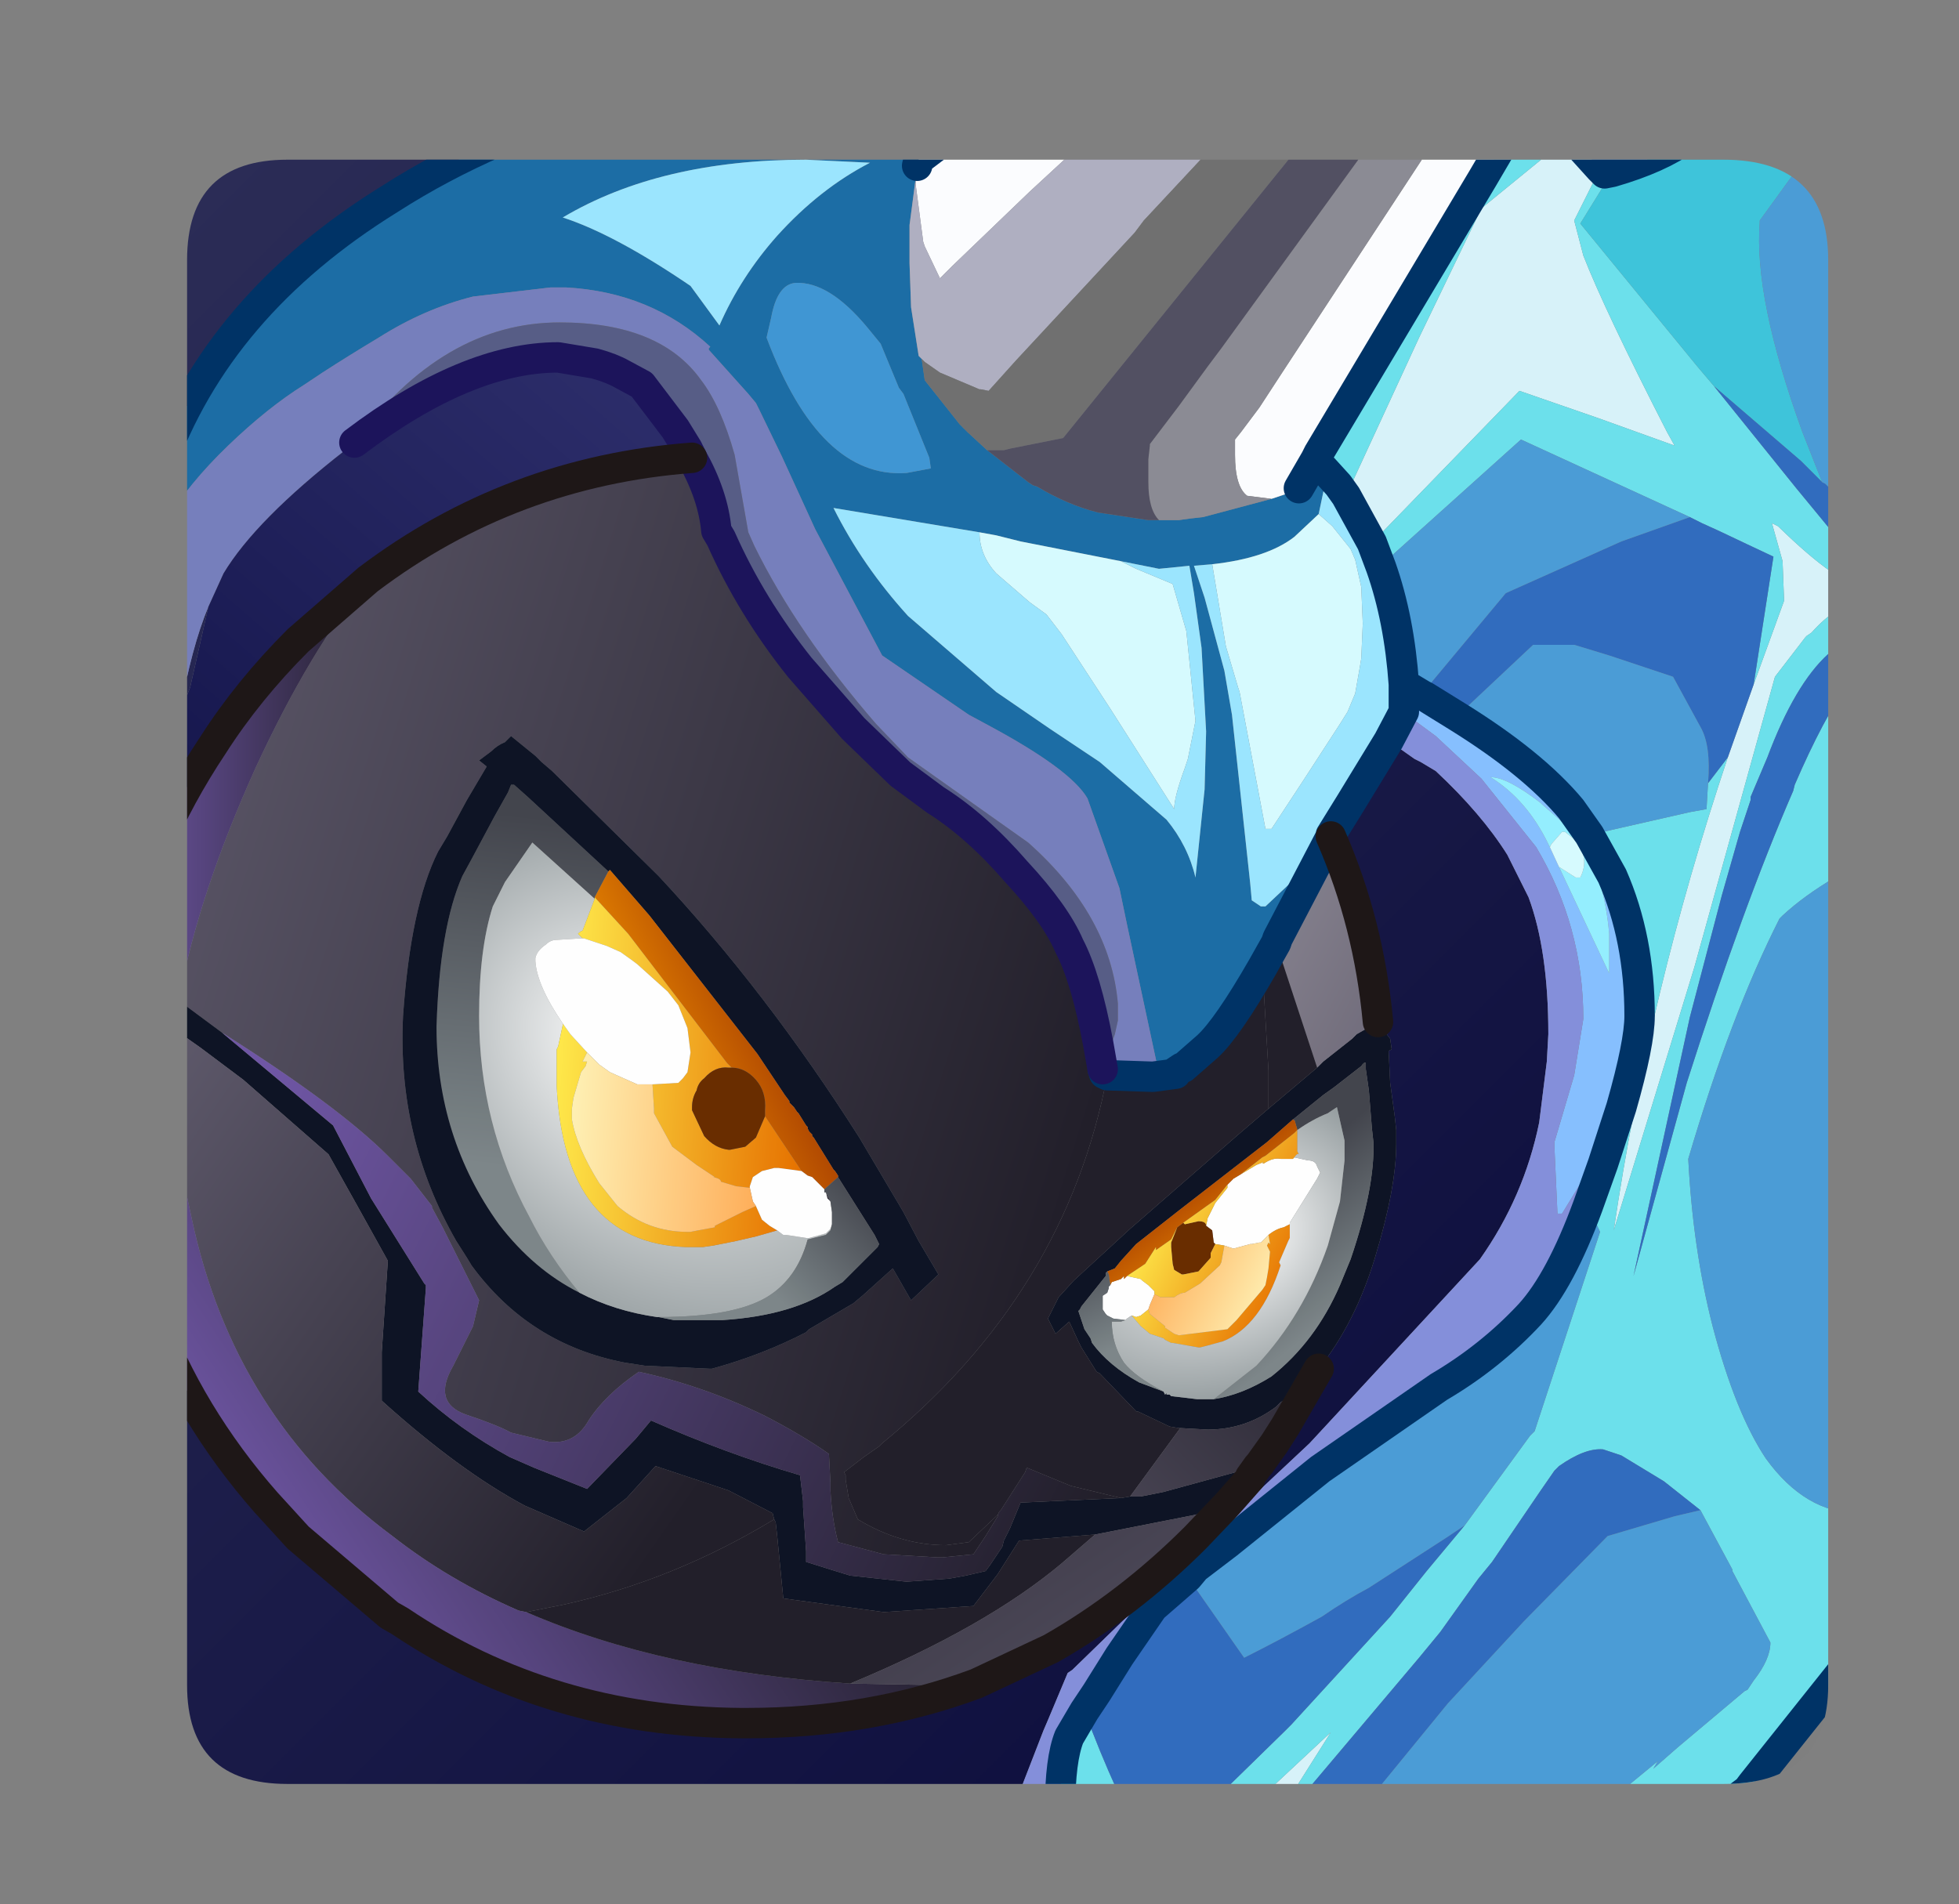 <?xml version="1.0" encoding="UTF-8" standalone="no"?>
<svg xmlns:ffdec="https://www.free-decompiler.com/flash" xmlns:xlink="http://www.w3.org/1999/xlink" ffdec:objectType="frame" height="62.6px" width="64.4px" xmlns="http://www.w3.org/2000/svg">
  <rect width="100%" height="100%" fill="#808080" stroke="none"/>
  <g transform="matrix(1.0, 0.0, 0.0, 1.0, 6.15, 5.25)">
    <clipPath id="clipPath0" transform="matrix(1.0, 0.0, 0.0, 1.0, 0.0, 0.0)">
      <path d="M50.5 0.0 Q53.95 0.0 53.95 3.3 L53.95 50.15 Q53.95 53.4 50.5 53.4 L3.3 53.4 Q0.0 53.4 0.0 50.15 L0.0 3.3 Q0.0 0.0 3.3 0.0 L50.5 0.0" fill="#000000" fill-rule="evenodd" stroke="none"/>
    </clipPath>
    <g clip-path="url(#clipPath0)">
      <use ffdec:characterId="2" height="62.6" transform="matrix(1.0, 0.0, 0.0, 1.0, -6.15, -5.25)" width="64.4" xlink:href="#shape1"/>
    </g>
    <use ffdec:characterId="3" height="53.4" transform="matrix(1.0, 0.0, 0.0, 1.0, 0.0, 0.0)" width="53.95" xlink:href="#shape2"/>
  </g>
  <defs>
    <g id="shape1" transform="matrix(1.0, 0.0, 0.0, 1.0, 0.5, 0.5)">
      <path d="M14.0 0.0 Q16.05 1.6 19.9 1.6 L22.05 1.15 22.15 1.15 25.4 0.0 33.25 0.0 33.1 0.65 33.2 2.1 31.95 3.05 31.25 2.75 Q28.85 1.85 25.15 1.85 23.1 1.85 19.9 2.75 15.65 3.9 12.3 6.05 6.65 9.55 4.75 14.9 3.7 17.9 3.9 21.45 L3.8 23.4 3.8 24.2 3.85 25.5 3.8 26.0 Q3.8 26.9 4.3 28.7 L4.0 29.5 3.6 31.1 3.45 31.75 3.45 31.95 3.4 32.25 3.2 35.3 Q3.2 43.15 8.25 48.9 L9.3 50.05 12.3 52.6 12.65 52.8 Q17.55 56.1 23.85 56.15 L24.05 56.15 Q28.1 56.15 31.6 54.85 L34.05 53.7 Q36.6 52.25 38.8 50.05 L39.85 48.95 40.6 48.1 40.6 48.05 40.85 47.7 40.9 47.65 41.4 46.95 41.75 46.4 42.3 45.45 42.85 44.5 Q44.05 43.0 44.7 40.85 45.4 38.55 45.4 37.1 L45.4 36.65 45.35 36.2 45.2 35.1 45.15 34.05 45.25 34.0 45.2 33.65 44.9 33.25 44.85 33.05 44.8 33.1 Q44.5 29.85 43.25 27.0 L43.25 26.95 43.9 25.9 45.15 23.85 46.0 24.45 46.2 24.55 46.7 24.85 Q48.2 26.25 49.05 27.6 L49.75 29.0 Q50.4 30.75 50.4 33.5 L50.35 34.4 50.1 36.4 Q49.6 38.85 48.15 40.9 L42.55 46.95 38.55 50.7 38.25 51.0 34.75 54.4 34.6 54.5 33.95 56.05 33.8 56.4 32.85 58.85 32.9 59.85 32.75 61.6 1.9 61.6 1.95 61.25 Q2.95 55.25 3.05 51.55 L3.1 50.9 Q3.4 42.35 2.9 34.35 L2.65 30.45 1.95 24.1 0.65 15.85 0.45 14.55 0.3 13.75 0.0 12.35 0.0 0.0 14.0 0.0 M6.35 19.45 L5.75 22.1 5.4 23.0 Q5.8 20.75 6.35 19.45" fill="url(#gradient0)" fill-rule="evenodd" stroke="none"/>
      <path d="M3.9 21.45 Q3.7 17.9 4.75 14.9 6.65 9.55 12.3 6.05 15.65 3.9 19.9 2.75 23.1 1.85 25.15 1.85 28.85 1.85 31.25 2.75 L31.95 3.05 29.7 4.75 29.65 4.95 29.65 5.0 29.4 6.9 29.4 8.05 29.4 8.15 29.45 9.6 29.7 11.2 29.8 11.3 29.9 12.0 31.05 13.45 31.3 13.7 31.95 14.3 33.3 15.35 33.45 15.45 33.6 15.5 Q34.6 16.1 35.6 16.35 L37.25 16.6 37.6 16.6 38.25 16.6 38.6 16.55 39.05 16.5 41.3 15.9 42.05 15.65 42.2 15.55 42.75 14.6 42.85 14.4 43.0 14.9 43.05 15.45 42.85 16.4 42.05 17.15 Q41.15 17.85 39.35 18.05 L38.75 18.1 39.1 19.15 39.75 21.55 40.0 23.0 40.6 28.55 40.65 29.1 40.95 29.3 41.1 29.3 41.95 28.5 43.25 27.0 41.5 30.35 41.45 30.5 41.0 31.3 Q39.85 33.3 39.2 33.9 L38.4 34.6 38.35 34.6 38.05 34.8 37.6 34.8 36.55 29.9 36.3 28.7 35.25 25.75 Q34.7 24.8 32.0 23.35 L31.35 23.0 28.5 21.05 26.3 16.9 25.2 14.5 24.45 12.95 24.35 12.75 24.1 12.45 22.8 11.0 22.8 10.95 22.85 10.9 Q20.9 9.1 18.1 8.95 L17.6 8.95 15.05 9.25 Q13.45 9.65 11.95 10.6 10.95 11.2 10.1 11.75 L9.5 12.15 Q8.3 12.9 7.0 14.15 5.7 15.4 4.95 16.65 4.2 17.9 3.9 21.45 M26.0 4.75 Q21.2 4.75 18.0 6.65 19.7 7.2 22.2 8.9 L23.15 10.2 Q23.85 8.6 25.05 7.25 26.45 5.7 28.1 4.85 L26.0 4.75 M28.45 10.8 L28.0 10.25 Q26.75 8.75 25.65 8.8 25.05 8.85 24.85 9.95 L24.7 10.6 Q26.45 15.25 29.3 15.05 L30.1 14.9 30.05 14.55 29.2 12.45 29.05 12.25 28.45 10.8 M36.35 17.95 L33.05 17.3 32.25 17.1 31.7 17.0 26.9 16.2 Q27.85 18.1 29.35 19.75 L32.25 22.25 34.0 23.45 35.65 24.55 37.85 26.45 Q38.55 27.3 38.8 28.35 L39.1 25.45 39.15 23.55 39.0 20.8 38.75 19.0 38.6 18.1 37.6 18.2 36.35 17.95" fill="#1c6da6" fill-rule="evenodd" stroke="none"/>
      <path d="M22.45 0.0 L25.4 0.0 22.15 1.15 22.05 1.15 19.9 1.6 Q16.05 1.6 14.0 0.0 L20.95 0.0 21.7 0.05 22.45 0.0 M50.9 0.75 L51.3 1.8 51.7 2.9 51.7 3.05 51.55 3.6 50.9 3.7 50.85 3.6 50.05 2.7 49.9 2.55 50.9 0.75 M3.85 25.5 L3.8 24.2 3.8 23.4 3.9 21.45 Q4.2 17.9 4.95 16.65 5.7 15.4 7.0 14.15 8.3 12.9 9.5 12.15 L10.1 11.75 Q10.95 11.2 11.95 10.6 13.45 9.65 15.05 9.25 L17.6 8.95 18.1 8.95 Q20.9 9.1 22.85 10.9 L22.8 10.95 22.8 11.0 24.1 12.45 24.35 12.75 24.45 12.95 25.2 14.5 26.3 16.9 28.5 21.05 31.35 23.0 32.0 23.35 Q34.7 24.8 35.25 25.75 L36.3 28.7 36.55 29.9 37.6 34.8 38.05 34.8 38.15 34.8 37.4 34.9 35.9 34.85 35.8 34.8 35.75 34.65 36.15 33.5 36.25 33.05 36.25 32.5 Q36.0 29.6 33.3 27.2 L29.35 24.4 28.3 23.3 Q25.7 20.3 24.3 17.45 L24.1 17.0 23.65 14.45 Q23.2 12.85 22.55 12.0 21.2 10.1 17.9 10.1 14.05 10.1 11.15 14.05 L10.85 14.3 Q7.9 16.6 6.85 18.35 L6.35 19.45 Q5.8 20.75 5.4 23.0 L5.3 23.55 3.85 26.05 3.85 25.5" fill="#767fbd" fill-rule="evenodd" stroke="none"/>
      <path d="M22.45 0.0 L21.7 0.05 20.95 0.0 22.45 0.0 M34.1 61.6 L33.2 61.6 33.4 58.7 33.4 58.55 33.95 60.95 34.05 61.35 34.1 61.6 M50.95 0.7 L51.35 1.55 51.45 1.65 52.25 2.7 52.5 2.95 53.05 3.35 53.6 3.65 54.0 3.8 55.0 3.9 55.2 3.9 54.95 4.05 Q54.05 4.7 52.5 5.15 L52.25 5.2 52.1 5.05 51.15 4.0 50.9 3.7 51.55 3.6 51.7 3.05 51.7 2.9 51.3 1.8 50.9 0.75 50.95 0.7 M51.9 4.05 Q52.2 4.35 52.45 4.4 52.8 4.5 53.05 3.9 53.15 3.65 52.85 3.65 52.2 3.45 51.9 3.95 L51.9 4.05 M51.75 26.95 L52.5 28.3 Q53.4 30.35 53.4 32.9 53.4 33.8 52.8 35.9 L52.4 36.7 51.4 38.5 50.85 39.4 50.7 39.4 50.6 37.2 50.6 37.05 51.25 34.85 51.55 33.0 Q51.55 29.95 50.0 27.35 L48.2 25.1 46.7 23.7 45.75 23.0 45.65 22.9 45.65 22.0 45.75 22.05 46.25 22.35 46.35 22.4 47.4 23.05 Q49.9 24.6 51.15 26.1 L51.75 26.95 M50.75 28.0 L52.4 31.5 52.4 30.2 Q52.25 28.45 51.55 27.2 L51.4 27.0 50.2 25.95 50.15 25.9 Q49.05 25.05 48.5 25.05 49.7 25.8 50.4 27.25 L50.45 27.35 50.75 28.0" fill="#87c0ff" fill-rule="evenodd" stroke="none"/>
      <path d="M33.2 2.1 L35.95 0.0 39.55 0.0 34.65 4.6 33.35 5.8 30.8 8.25 30.55 8.5 30.4 8.65 29.9 7.6 29.85 7.45 29.6 5.55 29.65 5.0 29.65 4.95 29.7 4.75 31.95 3.05 33.2 2.1 M49.3 0.0 L51.35 0.0 51.2 0.25 50.95 0.7 50.9 0.75 49.9 2.55 49.6 3.05 48.25 5.35 42.85 14.4 42.75 14.6 42.2 15.55 42.05 15.65 41.3 15.9 40.5 15.8 Q40.1 15.5 40.1 14.45 L40.1 14.35 40.1 14.15 40.1 13.95 40.3 13.7 40.9 12.9 41.65 11.75 48.7 1.0 49.3 0.0" fill="#fcfdff" fill-rule="evenodd" stroke="none"/>
      <path d="M39.55 0.0 L43.4 0.0 37.1 6.75 36.8 7.15 32.9 11.35 32.0 12.35 31.75 12.3 31.7 12.3 30.4 11.75 29.9 11.4 29.8 11.3 29.7 11.2 29.45 9.6 29.4 8.15 29.4 8.05 29.4 6.9 29.65 5.0 29.6 5.55 29.85 7.45 29.9 7.6 30.4 8.65 30.55 8.5 30.8 8.25 33.35 5.8 34.65 4.6 39.55 0.0" fill="#b0b0c2" fill-rule="evenodd" stroke="none"/>
      <path d="M43.4 0.0 L45.7 0.0 34.45 13.9 32.7 14.25 32.5 14.3 31.95 14.3 31.3 13.7 31.05 13.45 29.9 12.0 29.8 11.3 29.9 11.4 30.4 11.75 31.7 12.3 31.75 12.3 32.0 12.35 32.9 11.35 36.8 7.15 37.1 6.75 43.4 0.0" fill="#707070" fill-rule="evenodd" stroke="none"/>
      <path d="M52.85 0.0 L54.75 0.0 55.4 0.8 55.6 1.0 56.55 2.1 Q56.25 3.1 55.2 3.9 L55.0 3.9 54.0 3.8 53.6 3.65 53.05 3.35 52.5 2.95 52.25 2.7 51.45 1.65 51.35 1.55 50.95 0.7 51.2 0.25 51.4 0.35 52.55 0.9 53.55 1.15 53.15 0.45 52.85 0.0" fill="#d7f4ff" fill-rule="evenodd" stroke="none"/>
      <path d="M47.6 0.0 L49.3 0.0 48.7 1.0 41.65 11.75 40.9 12.9 40.3 13.7 40.1 13.95 40.1 14.15 40.1 14.35 40.1 14.45 Q40.1 15.5 40.5 15.8 L41.3 15.9 39.05 16.5 38.6 16.55 38.25 16.6 37.6 16.6 Q37.25 16.25 37.25 15.35 L37.25 14.6 37.3 14.15 37.3 14.1 38.25 12.85 39.2 11.55 39.65 10.95 47.6 0.0" fill="#8c8c95" fill-rule="evenodd" stroke="none"/>
      <path d="M54.75 0.0 L60.75 0.0 61.75 1.05 61.85 1.15 63.25 2.75 62.7 2.5 56.4 0.2 56.35 0.2 56.25 0.15 56.1 0.35 55.4 0.8 54.75 0.0 M40.9 61.6 L36.2 61.6 38.75 60.65 43.25 56.45 41.45 59.3 40.9 61.6 M51.15 4.0 L52.1 5.05 51.25 6.75 51.55 7.9 Q52.25 9.7 54.3 13.7 L54.55 14.15 52.05 13.25 49.45 12.35 44.6 17.35 43.75 15.8 46.15 10.6 48.2 6.35 50.65 4.35 51.15 4.0 M49.6 3.05 L50.05 2.7 50.85 3.6 48.25 5.35 49.6 3.05 M57.15 22.0 L58.15 19.25 58.1 17.95 57.75 16.7 57.95 16.8 Q60.0 18.8 60.85 18.8 L60.7 19.15 60.55 19.4 Q59.9 19.35 59.05 20.3 L58.9 20.4 58.85 20.45 57.85 21.75 55.2 31.3 52.55 39.95 Q53.7 32.15 56.3 24.4 L57.15 22.0" fill="#d8f3fa" fill-rule="evenodd" stroke="none"/>
      <path d="M63.25 2.75 L63.4 2.95 63.4 3.7 63.05 3.15 Q61.7 2.25 59.65 1.35 L56.35 0.2 56.4 0.2 62.7 2.5 63.25 2.75 M63.4 22.55 L63.4 26.75 62.25 27.15 Q59.5 28.3 58.1 29.6 L58.0 29.7 Q56.4 32.85 55.0 37.6 55.15 40.55 55.8 43.1 56.55 45.95 57.55 47.45 58.85 49.25 60.6 49.25 62.0 49.25 63.4 48.45 L63.4 50.15 63.35 50.25 62.5 51.45 60.85 53.55 60.5 53.9 60.05 54.45 57.1 58.15 56.95 58.35 53.35 61.05 52.65 61.6 48.9 61.6 49.8 60.85 50.35 60.4 54.0 57.4 53.85 57.65 54.65 56.95 56.85 55.1 56.95 55.05 57.15 54.75 Q57.7 54.05 57.7 53.5 L56.45 51.15 56.45 51.1 55.4 49.15 54.2 48.2 52.8 47.35 52.2 47.15 Q51.6 47.1 50.75 47.7 L50.6 47.85 50.15 48.5 48.55 50.85 48.1 51.4 46.85 53.15 46.15 54.0 42.35 58.5 41.85 59.45 41.7 61.6 40.9 61.6 41.45 59.3 43.25 56.45 38.75 60.65 36.2 61.6 34.6 61.6 34.4 60.85 34.35 58.95 Q34.35 57.35 34.65 56.6 L35.15 55.75 Q36.15 58.45 37.4 60.7 L39.55 58.55 41.75 56.4 41.95 56.2 45.2 52.65 46.4 51.15 47.65 49.65 49.8 46.7 49.95 46.55 52.1 40.0 51.7 39.15 52.2 37.75 52.8 35.9 Q53.4 33.8 53.4 32.9 53.4 30.35 52.5 28.3 L51.75 26.95 55.05 26.2 55.6 26.1 55.65 25.25 56.3 24.4 Q53.7 32.15 52.55 39.95 L55.2 31.3 57.85 21.75 58.85 20.45 58.9 20.4 59.05 20.3 Q59.9 19.35 60.55 19.4 L60.7 19.15 60.85 18.8 Q60.0 18.8 57.95 16.8 L57.75 16.7 58.1 17.95 58.15 19.25 57.15 22.0 57.8 17.8 56.95 17.4 56.0 16.95 55.45 16.7 55.05 16.5 49.5 13.95 45.05 17.95 44.9 18.15 44.6 17.35 49.45 12.35 52.05 13.25 54.55 14.15 54.3 13.7 Q52.25 9.7 51.55 7.9 L51.25 6.75 52.1 5.05 52.25 5.2 52.5 5.15 51.45 6.85 55.3 11.55 55.85 12.2 58.55 15.55 59.95 17.25 59.85 17.35 62.7 19.75 Q60.7 20.0 59.6 21.0 58.5 22.0 57.6 24.4 L57.05 25.7 57.05 25.8 56.7 26.85 56.1 28.95 55.05 32.95 53.2 41.45 54.95 35.1 Q56.8 29.3 58.45 25.5 L58.5 25.3 Q59.45 23.1 60.25 22.0 60.15 24.45 61.85 23.4 62.8 22.8 63.4 22.55 M1.9 61.6 L0.0 61.6 0.0 57.15 2.05 53.3 1.8 45.0 1.2 36.3 0.9 33.25 0.3 31.95 0.25 30.3 0.0 30.3 0.0 12.35 0.3 13.75 0.45 14.55 0.65 15.85 1.95 24.1 2.65 30.45 2.9 34.35 Q3.4 42.35 3.1 50.9 L3.05 51.55 Q2.95 55.25 1.95 61.25 L1.9 61.6 M55.6 1.0 L55.4 0.8 56.1 0.35 55.6 1.0 M50.9 3.7 L51.15 4.0 50.65 4.35 48.2 6.35 46.15 10.6 43.75 15.8 43.5 15.45 43.0 14.9 42.85 14.4 48.25 5.35 50.85 3.6 50.9 3.7 M0.25 30.25 L0.25 30.3 0.35 30.3 0.25 30.25" fill="#6ce1ec" fill-rule="evenodd" stroke="none"/>
      <path d="M63.4 3.7 L63.4 5.7 Q61.15 4.1 60.2 4.0 59.4 4.0 58.4 5.3 L57.35 6.75 57.35 6.8 Q57.15 9.3 58.75 13.7 L59.4 15.35 58.7 14.65 55.85 12.2 55.3 11.55 51.45 6.85 52.5 5.15 Q54.05 4.7 54.95 4.05 L55.2 3.9 Q56.25 3.1 56.55 2.1 L55.6 1.0 56.1 0.35 56.25 0.15 56.35 0.2 59.65 1.35 Q61.7 2.25 63.05 3.15 L63.4 3.7" fill="#3ec5db" fill-rule="evenodd" stroke="none"/>
      <path d="M51.35 0.0 L52.85 0.0 53.15 0.45 53.55 1.15 52.55 0.9 51.4 0.35 51.2 0.25 51.35 0.0" fill="url(#gradient1)" fill-rule="evenodd" stroke="none"/>
      <path d="M51.9 4.05 L51.9 3.95 Q52.2 3.45 52.85 3.65 53.15 3.65 53.05 3.9 52.8 4.5 52.45 4.4 52.2 4.35 51.9 4.05" fill="#affcff" fill-rule="evenodd" stroke="none"/>
      <path d="M45.7 0.0 L47.6 0.0 39.65 10.95 39.2 11.55 38.25 12.85 37.3 14.1 37.3 14.15 37.25 14.6 37.25 15.35 Q37.25 16.25 37.6 16.6 L37.25 16.6 35.6 16.35 Q34.6 16.1 33.6 15.5 L33.45 15.45 33.3 15.35 31.95 14.3 32.5 14.3 32.7 14.25 34.45 13.9 45.7 0.0" fill="#525062" fill-rule="evenodd" stroke="none"/>
      <path d="M63.4 19.2 L63.4 22.55 Q62.8 22.8 61.85 23.4 60.15 24.45 60.25 22.0 59.45 23.1 58.5 25.3 L58.45 25.5 Q56.8 29.3 54.95 35.1 L53.2 41.45 55.05 32.95 56.1 28.95 56.7 26.85 57.05 25.8 57.05 25.7 57.6 24.4 Q58.5 22.0 59.6 21.0 60.7 20.0 62.7 19.75 L59.85 17.35 59.95 17.25 58.55 15.55 55.85 12.2 58.7 14.65 59.4 15.35 59.5 15.4 63.4 19.2 M48.9 61.6 L47.9 61.6 49.8 60.85 48.9 61.6 M44.6 61.6 L41.7 61.6 41.85 59.45 42.35 58.5 46.15 54.0 46.85 53.15 48.1 51.4 48.55 50.85 50.15 48.5 50.6 47.85 50.75 47.7 Q51.6 47.1 52.2 47.15 L52.8 47.35 54.2 48.2 55.4 49.15 54.55 49.35 52.35 50.0 49.6 52.8 47.1 55.5 44.85 58.25 44.6 61.6 M0.0 57.15 L0.0 46.7 0.3 46.35 0.4 44.05 0.35 37.4 0.3 31.95 0.9 33.25 1.2 36.3 1.8 45.0 2.05 53.3 0.0 57.15 M57.15 22.0 L56.3 24.4 55.65 25.25 Q55.75 24.0 55.4 23.4 L54.5 21.75 52.4 21.05 51.25 20.7 49.9 20.7 47.4 23.05 46.35 22.4 46.25 22.35 46.5 22.0 49.0 19.0 52.8 17.3 55.05 16.5 55.45 16.7 56.0 16.95 56.95 17.4 57.8 17.8 57.15 22.0 M47.65 49.65 L46.4 51.15 45.2 52.65 41.95 56.2 41.75 56.4 39.55 58.55 37.4 60.7 Q36.15 58.45 35.15 55.75 L35.55 55.15 36.3 53.95 37.4 52.35 38.55 51.35 40.4 54.0 Q41.5 53.45 42.95 52.65 43.75 52.1 44.5 51.7 L47.05 50.05 47.65 49.65 M0.25 30.25 L0.35 30.3 0.25 30.3 0.25 30.25" fill="#316cbf" fill-rule="evenodd" stroke="none"/>
      <path d="M63.4 5.7 L63.4 19.2 59.5 15.4 59.4 15.35 58.75 13.7 Q57.15 9.3 57.35 6.8 L57.35 6.75 58.4 5.3 Q59.4 4.0 60.2 4.0 61.15 4.1 63.4 5.7 M63.4 26.75 L63.4 48.45 Q62.0 49.25 60.6 49.25 58.85 49.25 57.55 47.45 56.55 45.95 55.8 43.1 55.15 40.55 55.0 37.6 56.4 32.85 58.0 29.7 L58.1 29.6 Q59.5 28.3 62.25 27.15 L63.4 26.75 M47.9 61.6 L44.6 61.6 44.85 58.25 47.1 55.5 49.6 52.8 52.35 50.0 54.55 49.35 55.4 49.15 56.45 51.1 56.45 51.15 57.7 53.5 Q57.7 54.05 57.15 54.75 L56.95 55.05 56.85 55.1 54.65 56.95 53.85 57.65 54.0 57.4 50.35 60.4 49.8 60.85 47.9 61.6 M0.0 46.7 L0.0 30.3 0.25 30.3 0.3 31.95 0.35 37.4 0.4 44.05 0.3 46.35 0.0 46.7 M55.65 25.25 L55.6 26.1 55.05 26.2 51.75 26.95 51.15 26.1 Q49.9 24.6 47.4 23.05 L49.9 20.7 51.25 20.7 52.4 21.05 54.5 21.75 55.4 23.4 Q55.75 24.0 55.65 25.25 M51.7 39.15 L52.1 40.0 49.95 46.55 49.8 46.7 47.65 49.65 47.05 50.05 44.5 51.7 Q43.75 52.1 42.95 52.65 41.5 53.45 40.4 54.0 L38.55 51.35 38.8 51.05 39.85 50.25 42.9 47.8 46.8 45.1 Q48.5 44.1 49.8 42.7 50.8 41.6 51.7 39.15 M44.9 18.15 L45.05 17.95 49.5 13.95 55.05 16.5 52.8 17.3 49.0 19.0 46.5 22.0 46.25 22.35 45.75 22.05 45.65 22.0 Q45.5 19.85 44.9 18.15" fill="#4b9dd7" fill-rule="evenodd" stroke="none"/>
      <path d="M50.45 27.35 L50.4 27.25 Q49.7 25.8 48.5 25.05 49.05 25.05 50.15 25.9 L50.2 25.95 51.4 27.0 51.55 27.2 Q52.25 28.45 52.4 30.2 L52.4 31.5 50.75 28.0 51.3 28.35 51.45 28.35 Q51.8 27.65 51.2 27.05 L50.95 26.85 50.85 26.85 50.5 27.25 50.45 27.35" fill="#95efff" fill-rule="evenodd" stroke="none"/>
      <path d="M34.6 61.6 L34.1 61.6 34.05 61.35 33.95 60.95 33.4 58.55 33.4 58.7 33.2 61.6 32.75 61.6 32.9 59.85 32.85 58.85 33.8 56.4 33.95 56.05 34.6 54.5 34.75 54.4 38.25 51.0 38.55 50.7 42.55 46.95 48.15 40.9 Q49.6 38.85 50.1 36.4 L50.35 34.4 50.4 33.5 Q50.4 30.75 49.75 29.0 L49.05 27.6 Q48.2 26.25 46.7 24.85 L46.2 24.55 46.0 24.45 45.15 23.85 45.65 22.9 45.75 23.0 46.7 23.7 48.2 25.1 50.0 27.35 Q51.55 29.95 51.55 33.0 L51.25 34.85 50.6 37.05 50.6 37.2 50.7 39.4 50.85 39.4 51.4 38.5 52.4 36.7 52.8 35.9 52.2 37.75 51.7 39.15 Q50.8 41.6 49.8 42.7 48.5 44.1 46.8 45.1 L42.9 47.8 39.85 50.25 38.8 51.05 38.55 51.35 37.4 52.35 36.3 53.95 35.55 55.15 35.15 55.75 34.65 56.6 Q34.35 57.35 34.35 58.95 L34.4 60.85 34.6 61.6 M45.75 22.05 L45.65 22.0 45.75 22.05" fill="#8590db" fill-rule="evenodd" stroke="none"/>
      <path d="M50.45 27.35 L50.5 27.25 50.85 26.85 50.95 26.85 51.2 27.05 Q51.8 27.65 51.45 28.35 L51.3 28.35 50.75 28.0 50.45 27.35 M39.35 18.05 Q41.15 17.85 42.05 17.15 L42.85 16.4 43.3 16.8 43.9 17.55 44.05 17.9 44.25 18.8 44.3 20.0 44.25 21.15 44.2 21.45 44.05 22.3 43.8 22.9 43.55 23.3 42.35 25.15 41.3 26.75 41.1 26.75 40.25 22.25 40.2 22.1 39.8 20.75 39.35 18.05 M31.7 17.0 L32.25 17.1 33.05 17.3 36.35 17.95 36.85 18.2 38.05 18.7 38.5 20.25 38.8 23.2 38.55 24.45 38.45 24.75 Q38.1 25.7 38.1 26.1 L36.0 22.8 34.4 20.35 33.9 19.7 33.35 19.3 32.25 18.35 Q31.7 17.75 31.7 17.0" fill="#d7fbff" fill-rule="evenodd" stroke="none"/>
      <path d="M44.6 17.35 L44.9 18.15 Q45.5 19.85 45.65 22.0 L45.65 22.9 45.15 23.85 43.9 25.9 43.25 26.95 43.25 27.0 41.95 28.5 41.1 29.3 40.95 29.3 40.65 29.1 40.6 28.55 40.0 23.0 39.75 21.55 39.1 19.15 38.75 18.1 39.35 18.05 39.8 20.75 40.2 22.1 40.25 22.25 41.1 26.75 41.3 26.75 42.35 25.15 43.55 23.3 43.8 22.9 44.05 22.3 44.2 21.45 44.25 21.15 44.3 20.0 44.25 18.8 44.05 17.9 43.9 17.55 43.3 16.8 42.85 16.4 43.05 15.45 43.0 14.9 43.5 15.45 43.75 15.8 44.6 17.35 M26.0 4.75 L28.1 4.85 Q26.45 5.7 25.05 7.25 23.85 8.6 23.15 10.2 L22.2 8.9 Q19.7 7.2 18.0 6.65 21.2 4.75 26.0 4.75 M31.7 17.0 Q31.7 17.75 32.25 18.35 L33.35 19.3 33.9 19.7 34.4 20.35 36.0 22.8 38.1 26.1 Q38.1 25.7 38.45 24.75 L38.55 24.45 38.8 23.2 38.5 20.25 38.05 18.7 36.85 18.2 36.35 17.95 37.6 18.2 38.6 18.1 38.75 19.0 39.0 20.8 39.15 23.55 39.1 25.45 38.8 28.35 Q38.55 27.3 37.85 26.45 L35.65 24.55 34.0 23.45 32.25 22.25 29.35 19.75 Q27.85 18.1 26.9 16.2 L31.7 17.0" fill="#9ce6ff" fill-rule="evenodd" stroke="none"/>
      <path d="M28.45 10.8 L29.05 12.25 29.2 12.45 30.05 14.55 30.1 14.9 29.3 15.05 Q26.45 15.25 24.7 10.6 L24.85 9.95 Q25.05 8.85 25.65 8.8 26.75 8.75 28.0 10.25 L28.45 10.8" fill="#4097d4" fill-rule="evenodd" stroke="none"/>
      <path d="M35.75 34.65 L35.6 33.8 Q35.2 31.65 34.65 30.6 34.2 29.55 32.9 28.15 31.6 26.65 30.25 25.8 L29.1 24.95 27.55 23.45 25.8 21.45 Q24.2 19.45 23.2 17.2 L23.05 16.95 Q22.95 15.8 22.25 14.55 L22.1 14.25 21.7 13.6 20.6 12.15 19.95 11.8 Q19.6 11.6 19.05 11.45 L17.85 11.25 Q14.85 11.25 11.15 14.05 14.05 10.1 17.9 10.1 21.2 10.1 22.55 12.0 23.2 12.85 23.65 14.45 L24.1 17.0 24.3 17.45 Q25.7 20.3 28.3 23.3 L29.35 24.4 33.3 27.2 Q36.0 29.6 36.25 32.5 L36.25 33.05 36.15 33.5 35.75 34.65" fill="#575d87" fill-rule="evenodd" stroke="none"/>
      <path d="M22.25 14.55 Q22.95 15.8 23.05 16.95 L23.2 17.2 Q24.2 19.45 25.8 21.45 L27.55 23.45 29.1 24.95 30.25 25.8 Q31.6 26.65 32.9 28.15 34.2 29.55 34.65 30.6 35.2 31.65 35.6 33.8 L35.75 34.65 35.8 34.8 35.9 34.85 Q34.55 42.0 28.5 46.95 L28.4 47.05 27.9 47.4 27.25 47.9 27.3 48.0 27.3 48.15 27.4 48.75 27.7 49.45 Q29.1 50.3 30.6 50.3 L31.35 50.2 32.3 49.3 32.3 49.35 31.9 50.0 31.6 50.45 31.5 50.6 30.5 50.7 30.3 50.7 28.55 50.6 27.05 50.2 Q26.85 49.45 26.8 48.5 L26.8 48.25 26.75 47.3 Q25.9 46.7 24.65 46.05 22.6 45.05 20.5 44.6 19.4 45.35 18.85 46.2 18.4 47.0 17.55 46.9 L16.3 46.6 Q15.85 46.35 14.8 46.0 13.7 45.6 14.4 44.4 L15.05 43.1 15.25 42.25 14.05 39.85 13.7 39.2 13.7 39.15 13.0 38.25 12.35 37.6 12.25 37.5 Q10.6 35.85 6.8 33.45 L5.45 32.45 5.35 32.35 5.4 32.25 Q6.05 28.85 7.9 24.75 9.7 20.85 11.6 18.55 16.3 15.0 22.25 14.55 M15.65 24.2 L15.25 24.5 15.5 24.7 14.85 25.8 14.2 27.0 13.9 27.5 Q13.0 29.3 12.75 32.9 12.55 36.9 14.5 40.3 L14.85 40.85 15.0 41.1 Q16.9 43.7 20.05 44.3 L20.7 44.4 22.85 44.5 22.9 44.5 Q24.55 44.05 26.0 43.3 L26.1 43.2 27.55 42.35 27.85 42.1 28.85 41.2 29.45 42.25 30.35 41.4 29.7 40.3 29.2 39.35 27.75 36.9 Q24.7 32.1 21.15 28.3 L17.65 24.85 17.3 24.55 17.1 24.35 16.3 23.7 16.1 23.9 Q15.85 24.0 15.65 24.2 M26.8 39.0 L26.7 38.9 26.65 38.7 26.75 38.9 26.8 39.0" fill="url(#gradient2)" fill-rule="evenodd" stroke="none"/>
      <path d="M4.3 28.7 Q3.8 26.9 3.8 26.0 L3.85 25.5 3.85 26.05 5.3 23.55 5.4 23.0 5.75 22.1 6.35 19.45 6.85 18.35 Q7.9 16.6 10.85 14.3 L11.15 14.05 Q14.85 11.25 17.85 11.25 L19.05 11.45 Q19.6 11.6 19.95 11.8 L20.6 12.15 21.7 13.6 22.1 14.25 22.25 14.55 Q16.3 15.0 11.6 18.55 L9.3 20.55 Q7.65 22.2 6.5 24.0 5.4 25.65 4.65 27.4 L4.6 27.75 4.3 28.7" fill="url(#gradient3)" fill-rule="evenodd" stroke="none"/>
      <path d="M18.55 42.0 Q17.05 41.25 15.9 39.75 13.85 36.9 13.85 33.25 13.95 30.0 14.7 28.3 L15.0 27.75 15.75 26.35 16.2 25.55 16.3 25.3 16.4 25.3 16.85 25.7 19.5 28.15 19.05 29.0 19.05 29.05 17.0 27.2 16.1 28.5 15.7 29.3 Q15.25 30.7 15.25 32.9 15.25 36.45 16.9 39.5 17.55 40.8 18.55 42.0" fill="url(#gradient4)" fill-rule="evenodd" stroke="none"/>
      <path d="M44.8 33.1 L44.85 33.05 44.9 33.25 45.2 33.65 45.25 34.0 45.15 34.05 45.2 35.1 45.35 36.2 45.4 36.65 45.4 37.1 Q45.4 38.55 44.7 40.85 44.05 43.0 42.85 44.5 L41.95 45.4 41.6 45.6 41.45 45.75 Q40.45 46.5 39.2 46.5 L38.3 46.45 38.25 46.45 37.95 46.4 36.9 45.9 36.85 45.9 35.65 44.65 35.55 44.6 35.05 43.8 34.95 43.6 34.65 42.95 34.2 43.35 33.95 42.85 34.3 42.15 34.8 41.6 36.65 39.9 40.15 36.85 41.2 35.95 42.8 34.6 43.0 34.4 43.95 33.65 44.1 33.5 44.8 33.1 M40.85 47.7 L40.6 48.05 40.6 48.1 39.85 48.95 38.8 49.3 35.5 49.95 33.0 50.15 32.3 51.25 31.5 52.3 28.55 52.5 25.25 52.05 25.05 50.0 25.0 49.55 24.95 49.45 24.9 49.25 23.45 48.5 21.05 47.7 20.1 48.75 18.7 49.85 16.75 49.0 Q14.6 47.85 12.05 45.55 L12.05 43.95 12.25 40.95 11.25 39.15 10.3 37.45 7.5 35.0 6.1 33.95 5.25 33.35 5.2 33.35 3.4 32.25 3.45 31.95 3.45 31.75 3.6 31.1 5.25 32.3 5.35 32.35 5.45 32.45 6.8 33.45 10.45 36.5 11.7 38.9 13.45 41.7 13.5 41.75 13.5 41.85 13.25 45.25 Q14.6 46.5 16.25 47.4 L17.05 47.75 18.8 48.45 20.4 46.8 20.9 46.2 Q23.4 47.3 25.8 48.0 L25.9 48.85 25.9 49.05 26.0 50.5 26.0 50.85 26.8 51.1 27.45 51.3 29.3 51.5 30.7 51.4 31.25 51.3 31.9 51.15 32.05 50.95 32.45 50.35 32.5 50.15 32.7 49.75 33.05 48.9 36.35 48.75 36.65 48.7 37.0 48.7 37.25 48.65 37.75 48.55 40.85 47.7 M19.5 28.15 L16.85 25.7 16.4 25.3 16.3 25.3 16.2 25.55 15.75 26.35 15.0 27.75 14.7 28.3 Q13.95 30.0 13.85 33.25 13.85 36.9 15.9 39.75 17.05 41.25 18.55 42.0 19.7 42.6 21.1 42.8 L21.15 42.8 21.65 42.9 23.25 42.9 Q25.6 42.75 26.95 41.8 L27.2 41.65 27.55 41.3 28.35 40.5 28.4 40.4 28.25 40.1 27.05 38.2 27.05 38.15 26.95 38.0 26.9 37.95 26.25 36.9 26.2 36.85 26.2 36.8 26.1 36.7 26.05 36.6 26.05 36.55 26.0 36.5 25.75 36.1 25.7 36.05 25.6 35.9 25.45 35.75 25.45 35.7 25.3 35.5 24.4 34.15 20.85 29.6 19.55 28.1 19.5 28.15 M15.65 24.2 Q15.85 24.0 16.1 23.9 L16.3 23.7 17.1 24.35 17.3 24.55 17.65 24.85 21.15 28.3 Q24.7 32.1 27.75 36.9 L29.2 39.35 29.7 40.3 30.35 41.4 29.45 42.25 28.85 41.2 27.85 42.1 27.55 42.35 26.1 43.2 26.0 43.3 Q24.55 44.05 22.9 44.5 L22.85 44.5 20.7 44.4 20.05 44.3 Q16.9 43.7 15.0 41.1 L14.85 40.85 14.5 40.3 Q12.55 36.9 12.75 32.9 13.0 29.3 13.9 27.5 L14.2 27.0 14.85 25.8 15.5 24.7 15.25 24.5 15.65 24.2 M39.4 45.5 Q40.35 45.35 41.3 44.75 42.75 43.6 43.55 41.75 L43.9 40.9 Q44.7 38.55 44.65 37.05 L44.6 36.6 44.5 35.35 44.4 34.65 44.4 34.45 Q44.35 34.4 44.25 34.55 L43.35 35.25 43.0 35.5 41.95 36.35 41.55 36.7 41.15 37.05 38.25 39.3 36.85 40.4 36.35 40.95 36.15 41.2 35.9 41.3 35.85 41.35 35.85 41.45 35.05 42.45 35.0 42.55 34.95 42.6 35.15 43.2 35.35 43.5 35.4 43.65 Q35.95 44.4 36.95 44.95 L37.75 45.25 37.8 45.35 37.85 45.3 37.85 45.35 37.95 45.35 38.0 45.4 38.85 45.5 39.4 45.5" fill="#0e1425" fill-rule="evenodd" stroke="none"/>
      <path d="M3.6 31.1 L4.0 29.5 4.3 28.7 4.6 27.75 4.65 27.4 Q5.4 25.65 6.5 24.0 7.65 22.2 9.3 20.55 L11.6 18.55 Q9.7 20.85 7.9 24.75 6.05 28.85 5.4 32.25 L5.35 32.35 5.25 32.3 3.6 31.1" fill="url(#gradient5)" fill-rule="evenodd" stroke="none"/>
      <path d="M18.55 42.0 Q17.55 40.8 16.9 39.5 15.25 36.45 15.25 32.9 15.25 30.7 15.7 29.3 L16.1 28.5 17.0 27.2 19.05 29.05 18.65 30.1 Q18.6 30.1 18.5 30.2 L18.65 30.35 18.6 30.35 17.8 30.4 Q17.6 30.4 17.45 30.55 17.15 30.75 17.1 31.0 L17.1 31.1 Q17.15 31.9 18.0 33.15 L18.0 33.2 17.85 33.9 17.8 34.0 17.8 35.1 17.8 35.2 Q18.05 40.35 22.05 40.5 L22.25 40.5 22.35 40.5 22.6 40.5 22.95 40.45 23.7 40.3 24.35 40.15 25.05 39.95 25.25 40.1 25.35 40.1 26.0 40.2 26.1 40.2 26.65 40.05 26.8 39.9 26.85 39.75 26.8 39.95 26.65 40.1 26.05 40.25 Q25.7 41.55 24.7 42.15 23.6 42.8 21.15 42.8 L21.1 42.8 Q19.7 42.6 18.55 42.0" fill="url(#gradient6)" fill-rule="evenodd" stroke="none"/>
      <path d="M19.05 29.0 L19.5 28.15 19.55 28.1 20.85 29.6 24.4 34.15 25.3 35.5 25.45 35.7 25.45 35.75 25.6 35.9 25.7 36.05 25.75 36.1 26.0 36.5 26.05 36.55 26.05 36.6 26.1 36.7 26.2 36.8 26.2 36.85 26.25 36.9 26.9 37.95 26.95 38.0 27.05 38.15 27.05 38.2 26.6 38.6 26.2 38.2 26.05 38.15 25.85 38.0 24.65 36.2 24.65 36.0 Q24.7 35.4 24.35 35.0 24.0 34.6 23.55 34.6 L23.4 34.45 20.15 30.2 19.6 29.6 19.05 29.0" fill="url(#gradient7)" fill-rule="evenodd" stroke="none"/>
      <path d="M19.05 29.05 L19.05 29.0 19.6 29.6 20.15 30.2 23.4 34.45 23.55 34.6 23.45 34.6 Q23.0 34.55 22.65 34.95 22.45 35.1 22.4 35.35 22.25 35.6 22.25 35.9 L22.25 36.0 22.65 36.85 Q23.0 37.25 23.45 37.3 L23.5 37.3 24.0 37.2 24.35 36.9 24.65 36.2 25.85 38.0 25.1 37.9 24.95 37.9 24.55 38.0 24.25 38.2 24.15 38.5 24.15 38.55 23.7 38.5 23.2 38.35 Q23.2 38.25 22.95 38.2 L23.0 38.2 22.4 37.8 21.6 37.2 21.0 36.1 21.0 35.95 20.95 35.15 21.8 35.1 21.95 34.95 22.1 34.75 22.2 34.1 22.1 33.3 21.8 32.55 21.45 32.1 20.45 31.2 20.25 31.05 19.9 30.8 19.45 30.6 18.7 30.35 18.65 30.35 18.5 30.2 Q18.6 30.1 18.65 30.1 L19.05 29.05 M18.0 33.15 L18.25 33.5 18.8 34.1 18.65 34.4 18.8 34.4 18.75 34.55 18.6 34.75 18.35 35.6 18.3 35.95 18.3 36.3 Q18.45 37.2 19.2 38.4 L19.8 39.15 Q20.8 40.0 22.1 40.0 L22.2 40.0 22.45 39.95 23.0 39.85 23.0 39.8 23.9 39.35 24.35 39.15 24.55 39.6 24.8 39.8 25.05 39.95 24.35 40.15 23.7 40.3 22.95 40.45 22.6 40.5 22.35 40.5 22.25 40.5 22.05 40.5 Q18.05 40.35 17.8 35.2 L17.8 35.1 17.8 34.0 17.85 33.9 18.0 33.2 18.0 33.15" fill="url(#gradient8)" fill-rule="evenodd" stroke="none"/>
      <path d="M18.65 30.35 L18.7 30.35 19.45 30.6 19.9 30.8 20.25 31.05 20.45 31.2 21.45 32.1 21.8 32.55 22.1 33.3 22.2 34.1 22.1 34.75 21.95 34.95 21.8 35.1 20.95 35.15 20.75 35.15 20.6 35.15 20.45 35.15 19.55 34.75 19.2 34.5 19.1 34.4 18.8 34.1 18.25 33.5 18.0 33.15 Q17.15 31.9 17.1 31.1 L17.1 31.0 Q17.15 30.75 17.45 30.55 17.6 30.4 17.8 30.4 L18.6 30.35 18.65 30.35 M24.15 38.55 L24.15 38.5 24.25 38.2 24.55 38.0 24.95 37.9 25.1 37.9 25.85 38.0 26.05 38.15 26.2 38.2 26.6 38.6 26.6 38.7 26.65 38.7 26.7 38.9 26.8 39.0 26.85 39.35 26.85 39.4 26.85 39.55 26.85 39.75 26.8 39.9 26.65 40.05 26.1 40.2 26.0 40.2 25.35 40.1 25.25 40.1 25.05 39.95 24.8 39.8 24.55 39.6 24.35 39.15 24.25 39.0 24.15 38.55 M42.05 37.55 L42.5 37.65 Q42.75 37.65 42.8 37.85 L42.9 38.05 42.8 38.25 41.9 39.7 41.9 39.75 41.7 39.85 Q41.45 39.9 41.2 40.1 L40.95 40.35 40.9 40.35 40.65 40.4 40.6 40.4 40.05 40.55 39.9 40.5 39.75 40.45 39.45 40.4 39.4 40.35 39.35 39.95 39.15 39.8 39.2 39.55 39.45 39.05 39.85 38.55 39.85 38.45 40.05 38.25 40.3 38.1 40.8 37.8 41.05 37.7 41.0 37.75 41.05 37.75 Q41.35 37.55 41.6 37.6 L41.95 37.6 42.0 37.6 42.05 37.55 M36.7 42.75 L36.55 42.85 36.5 42.9 36.1 42.85 35.9 42.75 35.85 42.7 35.75 42.55 35.75 42.2 35.75 42.1 35.9 42.0 35.95 41.85 35.95 41.8 36.0 41.75 36.05 41.65 36.35 41.55 36.45 41.45 36.45 41.55 36.55 41.45 37.0 41.55 37.05 41.6 37.25 41.75 37.45 41.95 37.45 42.05 37.3 42.4 37.25 42.55 37.0 42.75 36.85 42.8 36.7 42.75" fill="#ffffff" fill-rule="evenodd" stroke="none"/>
      <path d="M24.65 36.2 L24.35 36.9 24.0 37.2 23.5 37.3 23.45 37.3 Q23.0 37.25 22.65 36.85 L22.25 36.0 22.25 35.9 Q22.25 35.6 22.4 35.35 22.45 35.1 22.65 34.95 23.0 34.55 23.45 34.6 L23.55 34.6 Q24.0 34.6 24.35 35.0 24.7 35.4 24.65 36.0 L24.65 36.2 M39.15 39.8 L39.35 39.95 39.4 40.35 39.45 40.4 39.3 40.7 39.3 40.85 38.9 41.3 38.4 41.4 38.35 41.4 38.1 41.25 38.05 41.05 38.0 40.5 38.0 40.35 38.2 39.85 38.4 39.7 38.45 39.75 38.9 39.65 Q39.15 39.65 39.15 39.8" fill="#692d00" fill-rule="evenodd" stroke="none"/>
      <path d="M20.95 35.15 L21.0 35.95 21.0 36.1 21.6 37.2 22.4 37.8 23.0 38.2 22.95 38.2 Q23.2 38.25 23.2 38.35 L23.7 38.5 24.15 38.55 24.25 39.0 24.35 39.15 23.9 39.35 23.0 39.8 23.0 39.85 22.45 39.95 22.2 40.0 22.1 40.0 Q20.8 40.0 19.8 39.15 L19.2 38.4 Q18.45 37.2 18.3 36.3 L18.3 35.95 18.35 35.6 18.6 34.75 18.75 34.55 18.8 34.4 18.65 34.4 18.8 34.1 19.1 34.4 19.2 34.5 19.55 34.75 20.45 35.15 20.6 35.15 20.75 35.15 20.95 35.15" fill="url(#gradient9)" fill-rule="evenodd" stroke="none"/>
      <path d="M5.25 33.35 L6.1 33.95 7.5 35.0 10.3 37.45 11.25 39.15 12.25 40.95 12.05 43.95 12.05 45.55 Q14.6 47.85 16.75 49.0 L18.7 49.85 20.1 48.75 21.05 47.7 23.45 48.5 24.9 49.25 24.95 49.45 Q21.65 51.45 18.05 52.25 L16.8 52.5 16.55 52.45 Q14.25 51.45 12.4 50.0 7.2 46.15 5.8 39.55 L5.65 38.85 Q5.25 36.65 5.25 34.15 L5.25 33.35" fill="url(#gradient10)" fill-rule="evenodd" stroke="none"/>
      <path d="M31.6 54.85 Q28.1 56.15 24.05 56.15 L23.85 56.15 Q17.55 56.1 12.65 52.8 L12.3 52.6 9.3 50.05 8.25 48.9 Q3.2 43.15 3.2 35.3 L3.4 32.25 5.2 33.35 5.25 33.35 5.25 34.15 Q5.25 36.65 5.65 38.85 L5.8 39.55 Q7.2 46.15 12.4 50.0 14.25 51.45 16.55 52.45 L16.8 52.5 Q21.3 54.45 27.45 54.85 L30.25 54.9 31.6 54.85" fill="url(#gradient11)" fill-rule="evenodd" stroke="none"/>
      <path d="M6.8 33.45 Q10.6 35.85 12.25 37.5 L12.35 37.6 13.0 38.25 13.7 39.15 13.7 39.2 14.05 39.85 15.25 42.25 15.05 43.1 14.4 44.4 Q13.7 45.6 14.8 46.0 15.85 46.35 16.3 46.6 L17.55 46.9 Q18.4 47.0 18.85 46.2 19.4 45.35 20.5 44.6 22.6 45.05 24.65 46.05 25.9 46.7 26.75 47.3 L26.8 48.25 26.8 48.5 Q26.85 49.45 27.05 50.2 L28.55 50.6 30.3 50.7 30.5 50.7 31.5 50.6 31.6 50.45 31.9 50.0 32.3 49.35 32.3 49.3 32.35 49.2 32.4 49.15 33.2 47.9 33.25 47.75 34.7 48.35 36.35 48.75 33.05 48.9 32.7 49.75 32.5 50.15 32.45 50.35 32.05 50.95 31.9 51.15 31.25 51.3 30.7 51.4 29.3 51.5 27.45 51.3 26.8 51.1 26.0 50.85 26.0 50.5 25.9 49.05 25.9 48.85 25.8 48.0 Q23.4 47.3 20.9 46.2 L20.4 46.8 18.8 48.45 17.05 47.75 16.25 47.4 Q14.6 46.5 13.25 45.25 L13.5 41.85 13.5 41.75 13.45 41.7 11.7 38.9 10.45 36.5 6.8 33.45" fill="url(#gradient12)" fill-rule="evenodd" stroke="none"/>
      <path d="M27.05 38.2 L28.25 40.1 28.4 40.4 28.35 40.5 27.55 41.3 27.2 41.65 26.95 41.8 Q25.6 42.75 23.25 42.9 L21.65 42.9 21.15 42.8 Q23.6 42.8 24.7 42.15 25.7 41.55 26.05 40.25 L26.65 40.1 26.8 39.95 26.85 39.75 26.85 39.55 26.85 39.4 26.85 39.35 26.8 39.0 26.75 38.9 26.65 38.7 26.6 38.7 26.6 38.6 27.05 38.2" fill="url(#gradient13)" fill-rule="evenodd" stroke="none"/>
      <path d="M38.05 34.8 L38.35 34.6 38.4 34.6 39.2 33.9 Q39.85 33.3 41.0 31.3 L41.2 34.7 41.2 35.95 40.15 36.85 36.65 39.9 34.8 41.6 34.3 42.15 33.95 42.85 34.2 43.35 34.65 42.95 34.95 43.6 35.05 43.8 35.55 44.6 35.65 44.65 36.85 45.9 36.9 45.9 37.95 46.4 38.25 46.45 38.3 46.45 36.65 48.7 36.35 48.75 34.7 48.35 33.25 47.75 33.2 47.9 32.4 49.15 32.35 49.2 32.3 49.3 31.35 50.2 30.6 50.3 Q29.1 50.3 27.7 49.45 L27.4 48.75 27.3 48.15 27.3 48.0 27.25 47.9 27.9 47.4 28.4 47.05 28.5 46.95 Q34.55 42.0 35.9 34.85 L37.4 34.9 38.15 34.8 38.05 34.8 M16.8 52.5 L18.05 52.25 Q21.65 51.45 24.95 49.45 L25.0 49.55 25.05 50.0 25.25 52.05 28.55 52.5 31.5 52.3 32.3 51.25 33.0 50.15 35.5 49.95 34.4 50.9 Q31.9 53.0 27.45 54.85 21.3 54.45 16.8 52.5" fill="#221f2a" fill-rule="evenodd" stroke="none"/>
      <path d="M43.25 27.0 Q44.5 29.85 44.8 33.1 L44.1 33.5 43.95 33.65 43.0 34.4 42.8 34.6 41.45 30.5 41.5 30.35 43.25 27.0" fill="url(#gradient14)" fill-rule="evenodd" stroke="none"/>
      <path d="M41.95 36.35 L43.0 35.5 43.35 35.25 44.25 34.55 Q44.35 34.4 44.4 34.45 L44.4 34.65 44.5 35.35 44.6 36.6 44.65 37.05 Q44.7 38.55 43.9 40.9 L43.55 41.75 Q42.75 43.6 41.3 44.75 40.35 45.35 39.4 45.5 L40.8 44.4 Q42.35 42.75 43.15 40.45 L43.55 39.0 43.7 37.65 43.7 37.0 43.45 35.9 43.15 36.1 Q42.65 36.3 42.15 36.65 L42.05 36.3 42.05 36.35 42.0 36.3 41.95 36.35" fill="url(#gradient15)" fill-rule="evenodd" stroke="none"/>
      <path d="M42.85 44.5 L42.3 45.45 41.75 46.4 41.4 46.95 40.9 47.65 40.85 47.7 37.75 48.55 37.25 48.65 37.0 48.7 36.65 48.7 38.3 46.45 39.2 46.5 Q40.45 46.5 41.45 45.75 L41.6 45.6 41.95 45.4 42.85 44.5 M41.0 31.3 L41.45 30.5 42.8 34.6 41.2 35.95 41.2 34.7 41.0 31.3" fill="url(#gradient16)" fill-rule="evenodd" stroke="none"/>
      <path d="M35.9 41.3 L36.15 41.2 36.35 40.95 36.85 40.4 38.25 39.3 41.15 37.05 41.55 36.7 41.95 36.35 42.0 36.3 42.05 36.35 42.05 36.3 42.15 36.65 42.05 36.75 41.1 37.5 41.0 37.55 40.3 38.1 40.05 38.25 39.85 38.45 39.45 38.95 38.4 39.7 38.2 39.85 38.0 40.25 37.5 40.6 37.5 40.5 37.15 41.05 36.55 41.45 36.45 41.55 36.45 41.45 36.35 41.55 36.05 41.65 36.0 41.75 35.95 41.4 35.9 41.3" fill="url(#gradient17)" fill-rule="evenodd" stroke="none"/>
      <path d="M40.3 38.1 L41.0 37.55 41.1 37.5 42.05 36.75 42.15 36.65 42.15 37.35 42.2 37.45 Q42.15 37.4 42.05 37.55 L42.0 37.6 41.95 37.6 41.6 37.6 Q41.35 37.55 41.05 37.75 L41.0 37.75 41.05 37.7 40.8 37.8 40.3 38.1 M41.9 39.75 L41.9 40.2 41.85 40.3 41.55 41.0 41.6 41.1 Q40.95 43.1 39.7 43.6 L39.15 43.75 38.95 43.8 38.9 43.8 38.05 43.65 38.0 43.65 37.8 43.55 37.75 43.5 37.3 43.35 37.0 43.1 36.7 42.75 36.85 42.8 37.0 42.75 37.25 42.55 37.3 42.7 37.8 43.1 37.8 43.15 38.1 43.35 38.25 43.4 39.85 43.2 39.9 43.15 40.15 42.9 41.0 41.9 41.1 41.75 41.15 41.5 41.2 41.2 41.25 40.65 41.15 40.45 41.2 40.35 41.25 40.4 41.2 40.1 Q41.45 39.9 41.7 39.85 L41.9 39.75 M39.85 38.45 L39.85 38.55 39.45 39.05 39.2 39.55 39.15 39.8 Q39.15 39.65 38.9 39.65 L38.45 39.75 38.4 39.7 39.45 38.95 39.85 38.45 M39.45 40.4 L39.75 40.45 39.65 41.0 39.6 41.1 38.95 41.7 38.45 42.0 Q38.3 42.0 38.1 42.15 L37.9 42.15 37.65 42.15 37.45 42.05 37.45 41.95 37.25 41.75 37.05 41.6 37.0 41.55 36.55 41.45 37.15 41.05 37.5 40.5 37.5 40.6 38.0 40.25 38.2 39.85 38.0 40.35 38.0 40.5 38.05 41.05 38.1 41.25 38.35 41.4 38.4 41.4 38.9 41.3 39.3 40.85 39.3 40.7 39.45 40.4" fill="url(#gradient18)" fill-rule="evenodd" stroke="none"/>
      <path d="M39.75 40.45 L39.9 40.5 40.05 40.55 40.6 40.4 40.65 40.4 40.9 40.35 40.95 40.35 41.2 40.1 41.25 40.4 41.2 40.35 41.15 40.45 41.25 40.65 41.2 41.2 41.15 41.5 41.1 41.75 41.0 41.9 40.15 42.9 39.9 43.15 39.85 43.2 38.25 43.4 38.1 43.35 37.8 43.15 37.8 43.1 37.3 42.7 37.25 42.55 37.3 42.4 37.45 42.05 37.65 42.15 37.9 42.15 38.1 42.15 Q38.3 42.0 38.45 42.0 L38.95 41.7 39.6 41.1 39.65 41.0 39.75 40.45" fill="url(#gradient19)" fill-rule="evenodd" stroke="none"/>
      <path d="M39.4 45.5 L38.85 45.5 38.0 45.4 37.95 45.35 37.85 45.35 37.85 45.3 37.8 45.35 37.75 45.25 Q36.8 44.75 36.45 44.3 36.05 43.7 36.05 42.95 L36.0 42.95 36.35 42.95 36.5 42.9 36.55 42.85 36.7 42.75 37.0 43.1 37.3 43.35 37.75 43.5 37.8 43.55 38.0 43.65 38.05 43.65 38.9 43.8 38.95 43.8 39.15 43.75 39.7 43.6 Q40.95 43.1 41.6 41.1 L41.55 41.0 41.85 40.3 41.9 40.2 41.9 39.75 41.9 39.7 42.8 38.25 42.9 38.05 42.8 37.85 Q42.75 37.65 42.5 37.65 L42.05 37.55 Q42.15 37.4 42.2 37.45 L42.15 37.35 42.15 36.65 Q42.65 36.3 43.15 36.1 L43.45 35.9 43.7 37.0 43.7 37.65 43.55 39.0 43.15 40.45 Q42.35 42.75 40.8 44.4 L39.4 45.5" fill="url(#gradient20)" fill-rule="evenodd" stroke="none"/>
      <path d="M37.75 45.25 L36.95 44.95 Q35.95 44.4 35.4 43.65 L35.35 43.5 35.15 43.2 34.95 42.6 35.0 42.55 35.05 42.45 35.85 41.45 35.85 41.35 35.9 41.3 35.95 41.4 36.0 41.75 35.95 41.8 35.95 41.85 35.9 42.0 35.75 42.1 35.75 42.2 35.75 42.55 35.85 42.7 35.9 42.75 36.1 42.85 36.5 42.9 36.35 42.95 36.0 42.95 36.05 42.95 Q36.05 43.7 36.45 44.3 36.8 44.75 37.75 45.25" fill="url(#gradient21)" fill-rule="evenodd" stroke="none"/>
      <path d="M39.85 48.95 L38.8 50.05 Q36.6 52.25 34.05 53.7 L31.6 54.85 30.25 54.9 27.45 54.85 Q31.9 53.0 34.4 50.9 L35.5 49.95 38.8 49.3 39.85 48.95" fill="url(#gradient22)" fill-rule="evenodd" stroke="none"/>
      <path d="M33.25 0.0 L33.1 0.65 33.2 2.1 35.95 0.0 M60.75 0.0 L61.75 1.05 61.85 1.15 63.25 2.75 63.4 2.95 M63.4 50.15 L63.35 50.25 62.5 51.45 60.85 53.55 60.5 53.9 60.05 54.45 57.1 58.15 56.95 58.35 53.35 61.05 52.65 61.6 M3.9 21.45 Q3.7 17.9 4.75 14.9 6.65 9.55 12.3 6.05 15.65 3.9 19.9 2.75 23.1 1.85 25.15 1.85 28.85 1.85 31.25 2.75 L31.95 3.05 33.2 2.1 M51.2 0.25 L50.95 0.7 50.9 0.75 49.9 2.55 49.6 3.05 50.05 2.7 50.85 3.6 50.9 3.7 51.15 4.0 52.1 5.05 52.25 5.2 52.5 5.15 Q54.05 4.7 54.95 4.05 L55.2 3.9 Q56.25 3.1 56.55 2.1 L55.6 1.0 55.4 0.8 54.75 0.0 M50.05 2.7 L49.9 2.55 M51.35 0.0 L51.2 0.25 M51.75 26.95 L52.5 28.3 Q53.4 30.35 53.4 32.9 53.4 33.8 52.8 35.9 L52.2 37.75 51.7 39.15 Q50.8 41.6 49.8 42.7 48.5 44.1 46.8 45.1 L42.9 47.8 39.85 50.25 38.8 51.05 38.55 51.35 37.4 52.35 36.3 53.95 35.55 55.15 35.15 55.75 34.65 56.6 Q34.35 57.35 34.35 58.95 L34.4 60.85 34.6 61.6 M44.6 17.35 L44.9 18.15 Q45.5 19.85 45.65 22.0 L45.65 22.9 45.15 23.85 43.9 25.9 43.25 26.95 43.25 27.0 41.5 30.35 41.45 30.5 41.0 31.3 Q39.85 33.3 39.2 33.9 L38.4 34.6 38.35 34.6 38.05 34.8 38.15 34.8 37.4 34.9 35.9 34.85 35.8 34.8 35.75 34.65 M47.4 23.05 Q49.9 24.6 51.15 26.1 L51.75 26.95 M47.4 23.05 L46.35 22.4 46.25 22.35 45.75 22.05 45.65 22.0 M42.85 14.4 L42.75 14.6 42.2 15.55 M43.75 15.8 L43.5 15.45 43.0 14.9 M29.65 4.95 L29.7 4.75 31.95 3.05 M44.6 17.35 L43.75 15.8 M42.85 14.4 L48.25 5.35 49.6 3.05 M0.0 12.35 L0.3 13.75 0.45 14.55 0.65 15.85 1.95 24.1 2.65 30.45 2.9 34.35 Q3.4 42.35 3.1 50.9 L3.05 51.55 Q2.95 55.25 1.95 61.25 L1.9 61.6" fill="none" stroke="#003366" stroke-linecap="round" stroke-linejoin="round" stroke-width="1.0"/>
      <path d="M4.3 28.7 Q3.8 26.9 3.8 26.0 L3.85 25.5 3.8 24.2 3.8 23.4 3.9 21.45 M22.25 14.55 Q22.95 15.8 23.05 16.95 L23.2 17.2 Q24.2 19.45 25.8 21.45 L27.55 23.45 29.1 24.95 30.25 25.8 Q31.6 26.65 32.9 28.15 34.2 29.55 34.65 30.6 35.2 31.65 35.6 33.8 L35.75 34.65 M11.15 14.05 Q14.85 11.25 17.85 11.25 L19.05 11.45 Q19.6 11.6 19.95 11.8 L20.6 12.15 21.7 13.6 22.1 14.25 22.25 14.55 M3.85 26.05 L3.85 25.5" fill="none" stroke="#1c145b" stroke-linecap="round" stroke-linejoin="round" stroke-width="1.0"/>
      <path d="M43.25 27.0 Q44.5 29.85 44.8 33.1 M42.85 44.5 L42.3 45.45 41.75 46.4 41.4 46.95 40.9 47.65 40.85 47.7 40.6 48.05 40.6 48.1 39.85 48.95 38.8 50.05 Q36.6 52.25 34.05 53.7 L31.6 54.85 Q28.1 56.15 24.05 56.15 L23.85 56.15 Q17.55 56.1 12.65 52.8 L12.3 52.6 9.3 50.05 8.25 48.9 Q3.2 43.15 3.2 35.3 L3.4 32.25 3.45 31.95 3.45 31.75 3.6 31.1 4.0 29.5 4.3 28.7 4.6 27.75 4.65 27.4 Q5.4 25.65 6.5 24.0 7.65 22.2 9.3 20.55 L11.6 18.55 Q16.3 15.0 22.25 14.55" fill="none" stroke="#1e1717" stroke-linecap="round" stroke-linejoin="round" stroke-width="1.0"/>
    </g>
    <linearGradient gradientTransform="matrix(-0.053, -0.052, -0.011, 0.011, 46.4, -1.65)" gradientUnits="userSpaceOnUse" id="gradient0" spreadMethod="pad" x1="-819.2" x2="819.2">
      <stop offset="0.008" stop-color="#030435"/>
      <stop offset="0.984" stop-color="#3c3d64"/>
    </linearGradient>
    <linearGradient gradientTransform="matrix(0.012, -0.013, -0.008, -0.008, 38.95, -7.5)" gradientUnits="userSpaceOnUse" id="gradient1" spreadMethod="pad" x1="-819.2" x2="819.2">
      <stop offset="0.0" stop-color="#2aafd0"/>
      <stop offset="1.0" stop-color="#9cfcff"/>
      <stop offset="1.0" stop-color="#fcfdfd"/>
      <stop offset="1.0" stop-color="#fcfdfd"/>
    </linearGradient>
    <linearGradient gradientTransform="matrix(-0.021, -0.007, -0.006, 0.019, 18.5, 29.6)" gradientUnits="userSpaceOnUse" id="gradient2" spreadMethod="pad" x1="-819.2" x2="819.2">
      <stop offset="0.0" stop-color="#221f2a"/>
      <stop offset="1.0" stop-color="#605b6d"/>
    </linearGradient>
    <linearGradient gradientTransform="matrix(0.021, -0.025, -0.015, -0.013, 16.9, 23.3)" gradientUnits="userSpaceOnUse" id="gradient3" spreadMethod="pad" x1="-819.2" x2="819.2">
      <stop offset="0.008" stop-color="#030435"/>
      <stop offset="0.984" stop-color="#3d3e80"/>
    </linearGradient>
    <linearGradient gradientTransform="matrix(-0.001, 0.007, 0.01, 0.001, 17.1, 32.15)" gradientUnits="userSpaceOnUse" id="gradient4" spreadMethod="pad" x1="-819.2" x2="819.2">
      <stop offset="0.0" stop-color="#43454d"/>
      <stop offset="1.0" stop-color="#7d878a"/>
    </linearGradient>
    <linearGradient gradientTransform="matrix(-0.005, 0.0, 0.0, 0.008, 7.6, 25.45)" gradientUnits="userSpaceOnUse" id="gradient5" spreadMethod="pad" x1="-819.2" x2="819.2">
      <stop offset="0.0" stop-color="#221f2a"/>
      <stop offset="1.0" stop-color="#6f56a6"/>
    </linearGradient>
    <radialGradient cx="0" cy="0" fx="195.2" fy="0" gradientTransform="matrix(-0.014, -0.009, -0.007, 0.011, 22.55, 35.35)" gradientUnits="userSpaceOnUse" id="gradient6" r="819.2" spreadMethod="pad">
      <stop offset="0.0" stop-color="#ffffff"/>
      <stop offset="1.0" stop-color="#7c8689"/>
    </radialGradient>
    <linearGradient gradientTransform="matrix(-0.004, 0.002, 0.003, 0.006, 23.7, 34.45)" gradientUnits="userSpaceOnUse" id="gradient7" spreadMethod="pad" x1="-819.2" x2="819.2">
      <stop offset="0.004" stop-color="#932600"/>
      <stop offset="1.0" stop-color="#f59502"/>
    </linearGradient>
    <linearGradient gradientTransform="matrix(-0.005, -4.0E-4, -5.0E-4, 0.007, 21.95, 34.2)" gradientUnits="userSpaceOnUse" id="gradient8" spreadMethod="pad" x1="-819.2" x2="819.2">
      <stop offset="0.0" stop-color="#e77200"/>
      <stop offset="1.0" stop-color="#ffe94a"/>
    </linearGradient>
    <linearGradient gradientTransform="matrix(-0.005, -4.0E-4, -5.0E-4, 0.007, 21.95, 34.2)" gradientUnits="userSpaceOnUse" id="gradient9" spreadMethod="pad" x1="-819.2" x2="819.2">
      <stop offset="0.0" stop-color="#ffa146"/>
      <stop offset="1.0" stop-color="#fff7bd"/>
    </linearGradient>
    <linearGradient gradientTransform="matrix(-0.012, -0.008, -0.007, 0.01, 13.6, 40.6)" gradientUnits="userSpaceOnUse" id="gradient10" spreadMethod="pad" x1="-819.2" x2="819.2">
      <stop offset="0.0" stop-color="#221f2a"/>
      <stop offset="1.0" stop-color="#605b6d"/>
    </linearGradient>
    <linearGradient gradientTransform="matrix(-0.009, 0.006, 0.008, 0.012, 15.15, 45.75)" gradientUnits="userSpaceOnUse" id="gradient11" spreadMethod="pad" x1="-819.2" x2="819.2">
      <stop offset="0.0" stop-color="#221f2a"/>
      <stop offset="1.0" stop-color="#6f56a6"/>
    </linearGradient>
    <linearGradient gradientTransform="matrix(-0.017, -0.008, -0.005, 0.01, 21.55, 42.5)" gradientUnits="userSpaceOnUse" id="gradient12" spreadMethod="pad" x1="-819.2" x2="819.2">
      <stop offset="0.0" stop-color="#221f2a"/>
      <stop offset="1.0" stop-color="#6f56a6"/>
    </linearGradient>
    <linearGradient gradientTransform="matrix(-0.002, 0.002, 0.002, 0.002, 26.1, 39.95)" gradientUnits="userSpaceOnUse" id="gradient13" spreadMethod="pad" x1="-819.2" x2="819.2">
      <stop offset="0.0" stop-color="#43454d"/>
      <stop offset="1.0" stop-color="#7d878a"/>
    </linearGradient>
    <linearGradient gradientTransform="matrix(-0.015, -0.008, -0.008, 0.015, 39.3, 28.5)" gradientUnits="userSpaceOnUse" id="gradient14" spreadMethod="pad" x1="-819.2" x2="819.2">
      <stop offset="0.0" stop-color="#555061"/>
      <stop offset="1.0" stop-color="#c7c4ce"/>
    </linearGradient>
    <linearGradient gradientTransform="matrix(0.002, 0.002, -0.005, 0.004, 42.0, 40.85)" gradientUnits="userSpaceOnUse" id="gradient15" spreadMethod="pad" x1="-819.2" x2="819.2">
      <stop offset="0.0" stop-color="#43454d"/>
      <stop offset="1.0" stop-color="#7d878a"/>
    </linearGradient>
    <linearGradient gradientTransform="matrix(-0.006, 0.006, 0.009, 0.009, 39.75, 46.95)" gradientUnits="userSpaceOnUse" id="gradient16" spreadMethod="pad" x1="-819.2" x2="819.2">
      <stop offset="0.0" stop-color="#221f2a"/>
      <stop offset="0.988" stop-color="#514d5d"/>
    </linearGradient>
    <linearGradient gradientTransform="matrix(0.002, 0.002, -0.004, 0.003, 38.55, 39.65)" gradientUnits="userSpaceOnUse" id="gradient17" spreadMethod="pad" x1="-819.2" x2="819.2">
      <stop offset="0.004" stop-color="#932600"/>
      <stop offset="1.0" stop-color="#f59502"/>
    </linearGradient>
    <linearGradient gradientTransform="matrix(-0.003, -0.001, 0.002, -0.004, 39.8, 40.2)" gradientUnits="userSpaceOnUse" id="gradient18" spreadMethod="pad" x1="-819.2" x2="819.2">
      <stop offset="0.0" stop-color="#e77200"/>
      <stop offset="1.0" stop-color="#ffe94a"/>
    </linearGradient>
    <linearGradient gradientTransform="matrix(0.003, 0.001, -0.002, 0.004, 39.85, 40.05)" gradientUnits="userSpaceOnUse" id="gradient19" spreadMethod="pad" x1="-819.2" x2="819.2">
      <stop offset="0.0" stop-color="#ffa146"/>
      <stop offset="1.0" stop-color="#fff7bd"/>
    </linearGradient>
    <radialGradient cx="0" cy="0" fx="195.2" fy="0" gradientTransform="matrix(0.01, -0.002, 0.001, 0.008, 38.55, 40.45)" gradientUnits="userSpaceOnUse" id="gradient20" r="819.2" spreadMethod="pad">
      <stop offset="0.0" stop-color="#ffffff"/>
      <stop offset="1.0" stop-color="#7c8689"/>
    </radialGradient>
    <linearGradient gradientTransform="matrix(0.001, 0.002, -0.002, 9.0E-4, 35.3, 42.2)" gradientUnits="userSpaceOnUse" id="gradient21" spreadMethod="pad" x1="-819.2" x2="819.2">
      <stop offset="0.0" stop-color="#43454d"/>
      <stop offset="1.0" stop-color="#7d878a"/>
    </linearGradient>
    <linearGradient gradientTransform="matrix(0.009, 0.01, 0.003, -0.002, 28.15, 48.65)" gradientUnits="userSpaceOnUse" id="gradient22" spreadMethod="pad" x1="-819.2" x2="819.2">
      <stop offset="0.0" stop-color="#221f2a"/>
      <stop offset="0.988" stop-color="#514d5d"/>
    </linearGradient>
    <g id="shape2" transform="matrix(1.0, 0.0, 0.0, 1.0, 0.0, 0.0)">
      <path d="M50.5 0.0 Q53.95 0.0 53.95 3.3 L53.95 50.15 Q53.95 53.4 50.5 53.4 L3.3 53.4 Q0.0 53.4 0.0 50.15 L0.0 3.3 Q0.0 0.0 3.3 0.0 L50.5 0.0" fill="#000000" fill-opacity="0.004" fill-rule="evenodd" stroke="none"/>
    </g>
  </defs>
</svg>
